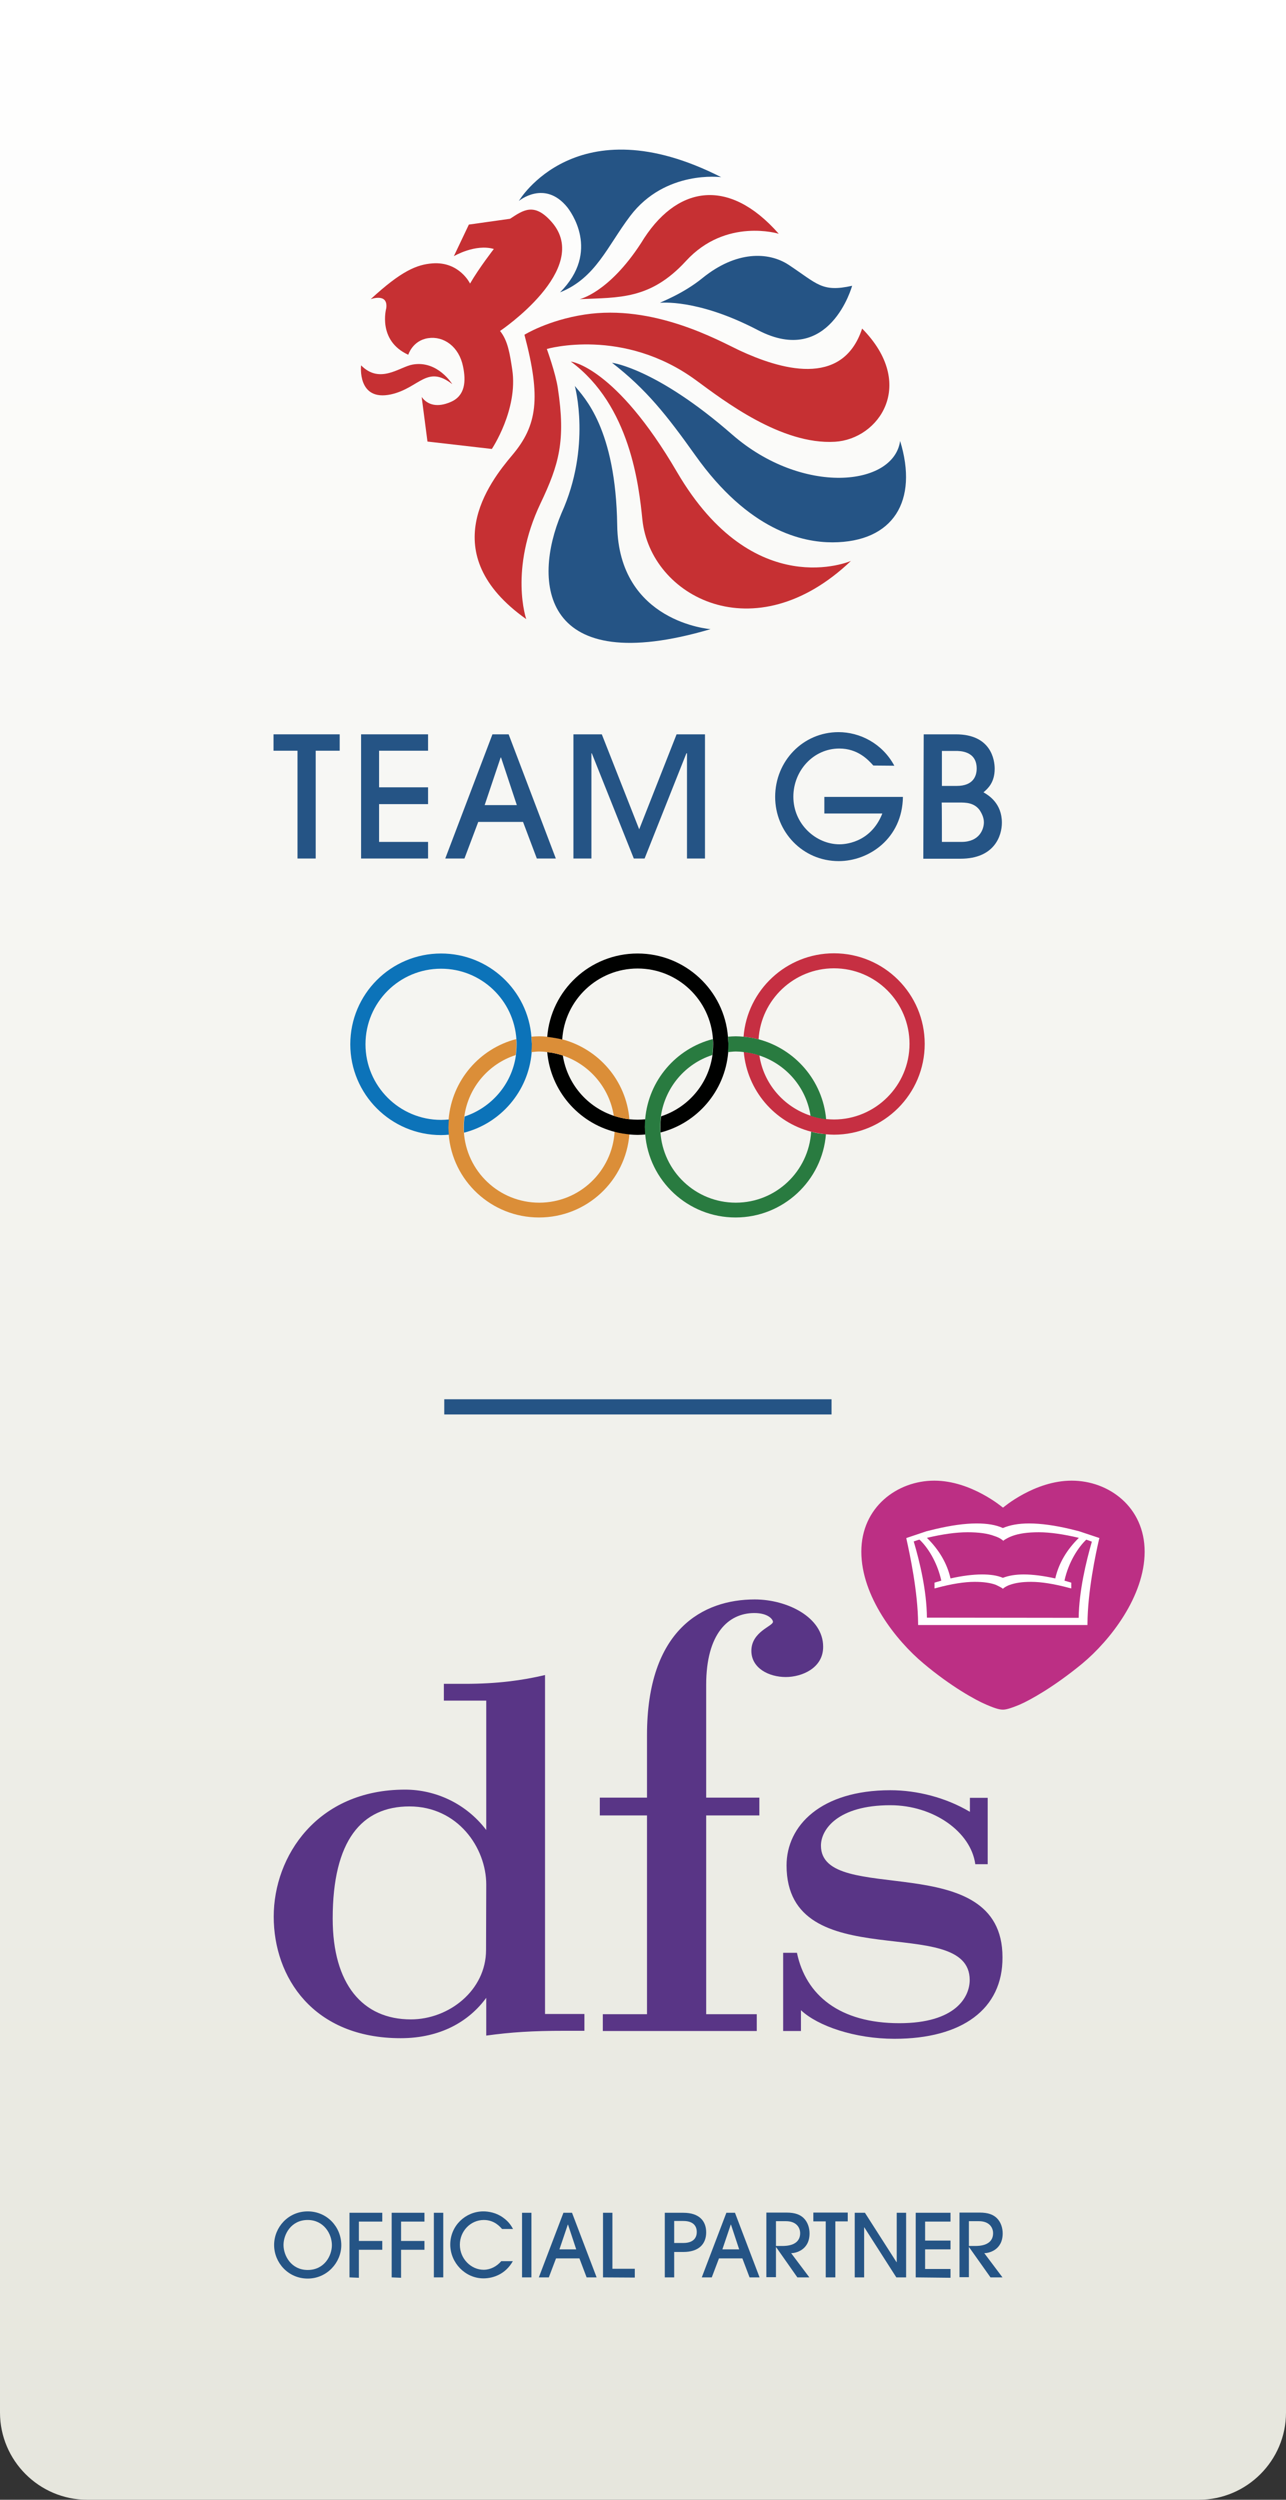 <?xml version="1.0" encoding="utf-8"?>
<!-- Generator: Adobe Illustrator 19.2.1, SVG Export Plug-In . SVG Version: 6.00 Build 0)  -->
<svg version="1.1" xmlns="http://www.w3.org/2000/svg" xmlns:xlink="http://www.w3.org/1999/xlink" x="0px" y="0px"
	 viewBox="0 0 64.32 125" enable-background="new 0 0 64.32 125" xml:space="preserve">
<rect x="0" y="0" width="64.32" height="125" fill="#333333" stroke="none"/>
<g id="text">
	<g>
		<g id="text_3_">
			
				<linearGradient id="SVGID_1_" gradientUnits="userSpaceOnUse" x1="-155.34" y1="664" x2="-155.34" y2="539" gradientTransform="matrix(1 0 0 -1 187.5 664)">
				<stop  offset="0" style="stop-color:#FFFFFF"/>
				<stop  offset="1" style="stop-color:#E6E6DD"/>
			</linearGradient>
			<path fill="url(#SVGID_1_)" d="M64.32,0v120.64c0,2.4-1.96,4.36-4.36,4.36H4.36c-2.4,0-4.36-1.96-4.36-4.36V0H64.32z"/>
			<g>
				<path fill="#593586" d="M28.21,101.55c-1.58,0-2.66,0.07-3.89,0.24V99.9c-0.86,1.18-2.29,2.02-4.28,2.02
					c-4.38,0-6.35-3.05-6.35-6.08c0-3.02,2.17-6.35,6.57-6.35c1.52,0,3.05,0.69,4.06,2.02v-6.47H22.2v-0.84h1.05
					c1.62,0,2.87-0.17,4.01-0.44v16.95h1.97v0.84C29.23,101.55,28.21,101.55,28.21,101.55z M24.32,94.24c0-1.85-1.43-3.91-3.84-3.91
					c-2.39,0-3.84,1.7-3.84,5.61c0,3.28,1.5,5.04,3.91,5.04c1.9,0,3.76-1.45,3.76-3.47L24.32,94.24L24.32,94.24z"/>
				<path fill="#593586" d="M39.3,83.86c-0.84,0-1.72-0.44-1.72-1.31c0-0.96,1.08-1.23,1.08-1.45c0-0.12-0.24-0.44-0.93-0.44
					c-1.31,0-2.41,1.04-2.41,3.59v5.64h2.66v0.89h-2.66v9.94h2.53v0.84h-7.7v-0.84h2.21v-9.94H30v-0.89h2.36v-3.12
					c0-5.29,2.8-6.79,5.39-6.79c1.62,0,3.42,0.89,3.42,2.36C41.18,83.41,40.11,83.86,39.3,83.86"/>
				<path fill="#593586" d="M44.74,101.95c-1.99,0-3.84-0.64-4.68-1.43v1.04h-0.89v-3.91h0.69c0.44,2.12,2.14,3.52,5.12,3.52
					c2.83,0,3.52-1.32,3.52-2.16c0-3.42-9.16-0.08-9.16-5.73c0-1.99,1.72-3.76,5.19-3.76c1.35,0,2.78,0.37,3.98,1.08V89.9h0.89v3.32
					h-0.62c-0.22-1.62-2.09-2.95-4.25-2.95c-2.61,0-3.47,1.2-3.47,2.02c0,3.07,9.08,0.05,9.08,5.58
					C50.16,100.47,48.11,101.95,44.74,101.95"/>
				<path fill="#BC2F84" d="M50.17,85.49c0.11,0,0.3-0.03,0.83-0.25c0.53-0.23,1.72-0.89,3.14-2.06c1.39-1.16,3.11-3.36,3.11-5.59
					c0-2.23-1.79-3.55-3.65-3.55c-1.86,0-3.42,1.34-3.42,1.34h-0.03c0,0-1.57-1.34-3.42-1.34c-1.86,0-3.65,1.33-3.65,3.55
					c0,2.23,1.72,4.43,3.11,5.59c1.34,1.13,2.61,1.84,3.14,2.06c0.53,0.23,0.71,0.25,0.83,0.25H50.17z"/>
				<path fill="#FFFFFF" d="M45.92,81.26V81.2c-0.01-1.62-0.42-3.5-0.58-4.23l-0.01-0.06l1.01-0.34l0.45-0.11
					c0.77-0.18,1.45-0.28,2.06-0.28c0.52,0,0.96,0.07,1.31,0.23c0.35-0.15,0.78-0.23,1.31-0.23c0.6,0,1.3,0.1,2.06,0.28l0.44,0.11
					l1.02,0.34l-0.02,0.06c-0.17,0.73-0.57,2.61-0.58,4.23v0.06H45.92z M53.95,80.9c0.02-1.35,0.37-2.8,0.66-3.81L54.36,77
					l-0.03-0.01c-0.38,0.36-0.88,1.09-1.09,2.05l0.34,0.1v0.29l-0.08-0.02c-0.78-0.21-1.42-0.31-1.93-0.31
					c-0.44,0-0.78,0.05-1.06,0.15c-0.12,0.04-0.23,0.1-0.32,0.17l-0.03,0.03l-0.03-0.03c-0.09-0.06-0.2-0.11-0.32-0.17
					c-0.27-0.1-0.62-0.15-1.06-0.15c-0.51,0-1.16,0.1-1.93,0.31l-0.08,0.02v-0.29l0.34-0.1c-0.21-0.96-0.71-1.7-1.09-2.05L45.94,77
					l-0.24,0.08c0.3,1.01,0.65,2.46,0.66,3.81L53.95,80.9L53.95,80.9z M46.36,76.9c0.61,0.6,1.01,1.28,1.18,2.03
					c0.58-0.13,1.11-0.2,1.58-0.2c0.41,0,0.76,0.05,1.04,0.17c0.28-0.11,0.63-0.17,1.04-0.17c0.46,0,0.99,0.07,1.58,0.2
					c0.17-0.75,0.57-1.43,1.18-2.03c-0.76-0.18-1.44-0.28-2-0.28c-0.56,0-0.99,0.06-1.34,0.19c-0.16,0.06-0.29,0.13-0.41,0.21
					l-0.03,0.03l-0.03-0.03c-0.11-0.09-0.25-0.16-0.41-0.21c-0.34-0.13-0.79-0.19-1.34-0.19C47.8,76.62,47.13,76.72,46.36,76.9"/>
				<path fill="#C63033" d="M26.32,30.96c0,0-0.86-2.47,0.71-5.78c0.93-1.95,1.27-3.14,0.87-5.77c-0.11-0.75-0.55-1.96-0.55-1.96
					s3.82-1.11,7.47,1.57c1.39,1.02,4.26,3.23,6.94,3.07c2.2-0.13,4.11-2.87,1.36-5.66c-0.99,3.01-4.16,2.01-6.14,1.09
					c-1.05-0.5-4.29-2.32-7.74-1.79c-1.84,0.28-3.01,1.01-3.01,1.01c0.84,3.16,0.64,4.54-0.61,6.02
					C24.48,24.11,21.69,27.68,26.32,30.96"/>
				<path fill="#C63033" d="M22.62,19.21c0,0-0.73-1.2-1.98-0.98c-0.65,0.11-1.63,1-2.58,0.04c0,0-0.21,1.82,1.5,1.45
					C20.98,19.4,21.35,18.22,22.62,19.21"/>
				<path fill="#C63033" d="M25.51,10.94c0.66-0.43,1.21-0.84,2.09,0.17c2.03,2.34-2.59,5.44-2.59,5.44
					c0.39,0.48,0.49,1.14,0.61,1.93c0.3,2-1.02,3.97-1.02,3.97l-3.22-0.37l-0.29-2.23c0.31,0.43,0.82,0.52,1.43,0.26
					c0.76-0.31,0.79-1.06,0.64-1.78c-0.2-1-0.97-1.54-1.75-1.42c-0.78,0.12-0.99,0.83-0.99,0.83c-1.56-0.71-1.1-2.33-1.1-2.33
					c0.1-0.78-0.78-0.45-0.78-0.45c1.54-1.42,2.31-1.73,3.09-1.79c1.35-0.1,1.88,1.01,1.88,1.01c0.45-0.78,1.19-1.73,1.19-1.73
					c-0.93-0.27-2,0.36-2,0.36l0.75-1.58L25.51,10.94z"/>
				<path fill="#C63033" d="M42.56,28.05c-4.82,4.59-10.03,1.78-10.43-2.06c-0.17-1.67-0.6-5.72-3.58-7.91c0,0,2.23,0.24,5.32,5.54
					C37.71,30.17,42.56,28.05,42.56,28.05"/>
				<path fill="#C63033" d="M28.99,14.96c0,0,1.45-0.31,3.07-2.8c1.73-2.87,4.36-3.35,6.89-0.47c0,0-2.64-0.82-4.64,1.36
					C32.53,14.99,30.97,14.87,28.99,14.96"/>
				<path fill="#255485" d="M45.02,22.05c-0.32,2.28-4.89,2.74-8.4-0.32c-3.8-3.32-6.01-3.59-6.01-3.59
					c1.72,1.33,2.75,2.64,4.16,4.62c2.69,3.79,5.37,4.36,6.87,4.36C44.69,27.11,45.94,25.04,45.02,22.05"/>
				<path fill="#255485" d="M35.54,31.46c0,0-4.6-0.33-4.67-5.19c-0.07-4.85-1.66-6.4-2.12-6.97c0,0,0.84,3.04-0.67,6.37
					C26.62,29.13,27.08,33.95,35.54,31.46"/>
				<path fill="#255485" d="M33.01,15.14c0-0.02,1.15-0.44,2.13-1.24c1.68-1.36,3.29-1.32,4.3-0.66c1.44,0.95,1.66,1.39,3.18,1.05
					c0,0-1.12,4.09-4.71,2.22C34.85,14.91,33.02,15.15,33.01,15.14"/>
				<path fill="#255485" d="M36.07,8.86c0,0-2.79-0.38-4.55,1.94c-1.15,1.52-1.72,3.1-3.51,3.82c0,0,0.01-0.01,0.03-0.02l-0.03,0.02
					c2.05-2.05,0.51-4.07,0.36-4.26c-1.13-1.39-2.42-0.31-2.42-0.31S28.82,5.17,36.07,8.86"/>
				<polygon fill="#255485" points="13.68,36.72 13.68,37.54 14.88,37.54 14.88,42.93 15.79,42.93 15.79,37.54 16.99,37.54 
					16.99,36.72 				"/>
				<polygon fill="#255485" points="18.06,42.93 18.06,36.72 21.41,36.72 21.41,37.54 18.96,37.54 18.96,39.37 21.41,39.37 
					21.41,40.21 18.96,40.21 18.96,42.1 21.41,42.1 21.41,42.93 				"/>
				<path fill="#255485" d="M26.85,42.93l-0.69-1.83h-2.24l-0.69,1.83h-0.96l2.36-6.21h0.81l2.36,6.21H26.85z M25.85,40.26
					l-0.79-2.38h-0.02l-0.8,2.38H25.85z"/>
				<polygon fill="#255485" points="34.36,42.93 34.36,37.67 34.33,37.67 32.24,42.93 31.7,42.93 29.6,37.67 29.58,37.67 
					29.58,42.93 28.68,42.93 28.68,36.72 30.1,36.72 31.97,41.47 33.84,36.72 35.26,36.72 35.26,42.93 				"/>
				<g>
					<path fill="#255485" d="M43.68,38.28c-0.26-0.29-0.78-0.85-1.7-0.85c-1.3,0-2.3,1.11-2.3,2.41c0,1.37,1.13,2.38,2.31,2.38
						c0.17,0,1.54-0.02,2.14-1.54h-2.9v-0.83h3.93c-0.03,2.08-1.7,3.21-3.21,3.21c-1.81,0-3.18-1.47-3.18-3.21
						c0-1.79,1.39-3.24,3.17-3.24c1.06,0,2.19,0.56,2.79,1.68L43.68,38.28L43.68,38.28z"/>
					<path fill="#255485" d="M46.2,36.72h1.61c1.76,0,1.94,1.28,1.94,1.72c0,0.69-0.34,0.99-0.56,1.18
						c0.26,0.15,0.92,0.55,0.92,1.52c0,0.64-0.36,1.8-2.07,1.8h-1.86L46.2,36.72L46.2,36.72z M47.11,39.3h0.74c0.84,0,1-0.51,1-0.87
						c0-0.88-0.84-0.88-1.05-0.88h-0.69L47.11,39.3L47.11,39.3z M47.11,42.1h0.98c0.91,0,1.12-0.65,1.12-0.98
						c0-0.23-0.1-0.44-0.22-0.62c-0.28-0.37-0.7-0.37-1.02-0.37h-0.87C47.11,40.13,47.11,42.1,47.11,42.1z"/>
					<path fill="#DB8E38" d="M30.74,56.59c-0.12,1.98-1.76,3.55-3.77,3.55s-3.65-1.57-3.77-3.55c-0.01-0.08-0.01-0.16-0.01-0.24
						c0-0.19,0.02-0.38,0.04-0.57c0.21-1.42,1.22-2.59,2.56-3.02c0.03-0.18,0.04-0.37,0.04-0.57c0-0.08-0.01-0.16-0.01-0.23
						c-1.83,0.47-3.21,2.06-3.38,3.99c-0.01,0.13-0.02,0.26-0.02,0.39c0,0.12,0.01,0.24,0.02,0.37c0.18,2.33,2.13,4.17,4.52,4.17
						s4.34-1.84,4.52-4.17C31.24,56.7,30.98,56.66,30.74,56.59"/>
					<path fill="#0C73B9" d="M26.58,51.85c-0.18-2.33-2.13-4.17-4.52-4.17c-2.51,0-4.54,2.03-4.54,4.54c0,2.5,2.03,4.54,4.54,4.54
						c0.13,0,0.26-0.01,0.39-0.02c-0.01-0.12-0.02-0.24-0.02-0.36c0-0.14,0.01-0.27,0.02-0.4c-0.13,0.01-0.26,0.02-0.39,0.02
						c-2.09,0-3.78-1.7-3.78-3.78c0-2.09,1.69-3.78,3.78-3.78c2.01,0,3.65,1.57,3.77,3.55c0.01,0.08,0.01,0.16,0.01,0.24
						c0,0.19-0.02,0.37-0.04,0.57c-0.21,1.43-1.23,2.59-2.56,3.03c-0.03,0.18-0.04,0.37-0.04,0.57c0,0.08,0,0.16,0.01,0.24
						c1.83-0.47,3.21-2.06,3.38-3.99c0.01-0.13,0.02-0.26,0.02-0.4C26.59,52.08,26.59,51.96,26.58,51.85"/>
					<path fill="#000100" d="M32.28,55.97c-0.13,0.01-0.26,0.02-0.39,0.02c-0.13,0-0.27-0.01-0.4-0.02
						c-0.27-0.03-0.53-0.09-0.78-0.17c-1.34-0.44-2.34-1.6-2.56-3.02c-0.25-0.08-0.51-0.14-0.78-0.17c0.17,1.93,1.55,3.52,3.38,3.99
						c0.24,0.07,0.5,0.1,0.75,0.13c0.13,0.01,0.26,0.02,0.39,0.02c0.13,0,0.26-0.01,0.39-0.02c-0.01-0.12-0.02-0.24-0.02-0.37
						C32.26,56.23,32.27,56.1,32.28,55.97"/>
					<path fill="#DB8E38" d="M28.11,51.97c-0.24-0.06-0.49-0.1-0.75-0.13c-0.13-0.01-0.26-0.02-0.39-0.02
						c-0.13,0-0.26,0.01-0.39,0.02c0.01,0.12,0.02,0.24,0.02,0.37c0,0.13-0.01,0.27-0.02,0.4c0.13-0.01,0.26-0.03,0.39-0.03
						s0.27,0.01,0.39,0.03c0.27,0.03,0.53,0.08,0.78,0.17c1.33,0.44,2.34,1.6,2.56,3.02c0.25,0.08,0.51,0.14,0.78,0.17
						C31.32,54.03,29.94,52.45,28.11,51.97"/>
					<path fill="#000100" d="M36.41,51.85c-0.18-2.33-2.14-4.17-4.52-4.17c-2.39,0-4.34,1.84-4.52,4.17
						c0.25,0.03,0.51,0.07,0.75,0.13c0.12-1.98,1.77-3.55,3.77-3.55c2.01,0,3.65,1.57,3.77,3.55c0.01,0.08,0.01,0.16,0.01,0.24
						c0,0.19-0.02,0.37-0.04,0.57c-0.21,1.43-1.22,2.59-2.56,3.03c-0.03,0.18-0.04,0.37-0.04,0.57c0,0.08,0,0.16,0.01,0.24
						c1.83-0.47,3.21-2.06,3.38-3.99c0.01-0.13,0.02-0.26,0.02-0.4C36.42,52.08,36.42,51.96,36.41,51.85"/>
					<path fill="#297B40" d="M40.57,56.59c-0.12,1.98-1.76,3.55-3.77,3.55s-3.65-1.57-3.77-3.55c-0.01-0.08-0.01-0.16-0.01-0.24
						c0-0.19,0.02-0.38,0.04-0.57c0.22-1.42,1.22-2.59,2.56-3.02c0.03-0.18,0.04-0.37,0.04-0.57c0-0.08,0-0.16-0.01-0.23
						c-1.83,0.47-3.21,2.06-3.38,3.99c-0.01,0.13-0.02,0.26-0.02,0.39c0,0.12,0.01,0.24,0.02,0.37c0.18,2.33,2.13,4.17,4.52,4.17
						c2.38,0,4.34-1.84,4.52-4.17C41.06,56.7,40.81,56.66,40.57,56.59"/>
					<path fill="#C62F42" d="M41.71,47.67c-2.38,0-4.34,1.84-4.52,4.17c0.26,0.03,0.51,0.07,0.75,0.13
						c0.12-1.98,1.77-3.55,3.77-3.55c2.09,0,3.78,1.69,3.78,3.78c0,2.08-1.7,3.78-3.78,3.78c-0.13,0-0.26-0.01-0.39-0.02
						c-0.27-0.03-0.53-0.09-0.78-0.17c-1.34-0.44-2.35-1.6-2.56-3.02c-0.25-0.08-0.51-0.14-0.78-0.17c0.17,1.93,1.54,3.52,3.37,3.99
						c0.24,0.06,0.5,0.1,0.75,0.13c0.13,0.01,0.26,0.02,0.39,0.02c2.5,0,4.54-2.03,4.54-4.54C46.25,49.7,44.22,47.67,41.71,47.67"/>
					<path fill="#297B40" d="M37.94,51.97c-0.24-0.06-0.49-0.1-0.75-0.13c-0.13-0.01-0.26-0.02-0.39-0.02
						c-0.13,0-0.26,0.01-0.39,0.02c0.01,0.12,0.02,0.24,0.02,0.37c0,0.13-0.01,0.27-0.02,0.4c0.13-0.01,0.26-0.03,0.39-0.03
						c0.13,0,0.27,0.01,0.4,0.03c0.27,0.03,0.53,0.08,0.78,0.17c1.34,0.44,2.35,1.6,2.56,3.02c0.25,0.08,0.51,0.14,0.78,0.17
						C41.15,54.03,39.76,52.45,37.94,51.97"/>
				</g>
				<rect x="22.22" y="69.97" fill="#255485" width="19.37" height="0.76"/>
				<g>
					<path fill="#255485" d="M15.39,113.94c-0.97,0-1.68-0.79-1.68-1.68c0-0.88,0.7-1.68,1.68-1.68c0.96,0,1.68,0.77,1.68,1.69
						C17.07,113.14,16.35,113.94,15.39,113.94z M15.39,111.01c-0.84,0-1.21,0.73-1.21,1.25c0,0.53,0.38,1.25,1.21,1.25
						c0.84,0,1.21-0.72,1.21-1.24C16.6,111.7,16.19,111.01,15.39,111.01z"/>
					<path fill="#255485" d="M17.48,113.88v-3.23h1.64v0.44h-1.17v0.97h1.17v0.44h-1.17v1.4L17.48,113.88L17.48,113.88z"/>
					<path fill="#255485" d="M19.59,113.88v-3.23h1.64v0.44h-1.17v0.97h1.17v0.44h-1.17v1.4L19.59,113.88L19.59,113.88z"/>
					<path fill="#255485" d="M21.7,113.88v-3.23h0.47v3.23H21.7z"/>
					<path fill="#255485" d="M25.11,111.46c-0.1-0.11-0.38-0.45-0.91-0.45c-0.67,0-1.2,0.56-1.2,1.24c0,0.7,0.56,1.25,1.19,1.25
						c0.34,0,0.66-0.17,0.88-0.43h0.58c-0.36,0.64-0.97,0.86-1.47,0.86c-0.91,0-1.66-0.78-1.66-1.69c0-0.94,0.76-1.66,1.66-1.66
						c0.24,0,0.64,0.06,0.98,0.31c0.3,0.21,0.42,0.43,0.5,0.57L25.11,111.46L25.11,111.46z"/>
					<path fill="#255485" d="M26.11,113.88v-3.23h0.47v3.23H26.11z"/>
					<path fill="#255485" d="M29.34,113.88l-0.36-0.95h-1.17l-0.36,0.95h-0.5l1.23-3.23h0.43l1.23,3.23H29.34z M28.82,112.48
						l-0.41-1.24H28.4l-0.42,1.24H28.82z"/>
					<path fill="#255485" d="M30.16,113.88v-3.23h0.47v2.8h1.12v0.44L30.16,113.88L30.16,113.88z"/>
					<path fill="#255485" d="M33.72,113.88h-0.47v-3.23h0.93c0.78,0,1.14,0.4,1.14,0.98s-0.37,0.98-1.14,0.98h-0.46V113.88z
						 M33.72,112.16h0.46c0.54,0,0.67-0.3,0.67-0.55s-0.13-0.55-0.67-0.55h-0.46V112.16z"/>
					<path fill="#255485" d="M37.49,113.88l-0.36-0.95h-1.17l-0.36,0.95h-0.5l1.23-3.23h0.43l1.23,3.23H37.49z M36.97,112.48
						l-0.41-1.24h-0.01l-0.42,1.24H36.97z"/>
					<path fill="#255485" d="M39.88,113.88l-1.06-1.51h-0.01v1.5h-0.48v-3.23h1c0.45,0,0.69,0.11,0.86,0.27
						c0.21,0.2,0.3,0.5,0.3,0.77c0,0.85-0.71,0.99-0.92,0.99l0.91,1.21H39.88z M38.81,112.31h0.32c0.19,0,0.89-0.01,0.89-0.64
						c0-0.27-0.18-0.6-0.71-0.6h-0.5V112.31z"/>
					<path fill="#255485" d="M41.3,113.88v-2.8h-0.62v-0.44h1.72v0.44h-0.62v2.8H41.3z"/>
					<path fill="#255485" d="M44.83,113.88l-1.6-2.5h-0.01v2.5h-0.47v-3.23h0.51l1.58,2.47h0.01v-2.47h0.47v3.23H44.83z"/>
					<path fill="#255485" d="M45.8,113.88v-3.23h1.74v0.44h-1.27v0.95h1.27v0.44h-1.27v0.98h1.27v0.44L45.8,113.88L45.8,113.88z"/>
					<path fill="#255485" d="M49.54,113.88l-1.07-1.51h-0.01v1.5h-0.47v-3.23h1c0.45,0,0.69,0.11,0.86,0.27
						c0.21,0.2,0.3,0.5,0.3,0.77c0,0.85-0.71,0.99-0.92,0.99l0.91,1.21H49.54z M48.46,112.31h0.32c0.19,0,0.89-0.01,0.89-0.64
						c0-0.27-0.18-0.6-0.71-0.6h-0.5V112.31z"/>
				</g>
			</g>
		</g>
	</g>
</g>
<g id="end" display="none">
	<rect x="-17" display="inline" fill="#FFFFFF" width="320" height="480"/>
	<g display="inline">
		<g>
			<path fill="#C63033" d="M71.32,121.18c1.31-0.86,2.41-1.66,4.15,0.35c4.03,4.65-5.14,10.79-5.14,10.79
				c0.78,0.96,0.97,2.26,1.21,3.82c0.61,3.97-2.02,7.88-2.02,7.88l-6.4-0.74l-0.58-4.42c0.62,0.85,1.63,1.03,2.84,0.52
				c1.51-0.63,1.57-2.1,1.29-3.52c-0.4-1.99-1.92-3.06-3.47-2.82c-1.55,0.24-1.97,1.64-1.97,1.64c-3.1-1.42-2.17-4.62-2.17-4.62
				c0.2-1.53-1.56-0.91-1.56-0.91c3.06-2.82,4.58-3.44,6.15-3.55c2.67-0.19,3.72,2.03,3.72,2.03c0.91-1.54,2.36-3.44,2.36-3.44
				c-1.86-0.54-3.97,0.71-3.97,0.71l1.48-3.13L71.32,121.18z"/>
		</g>
	</g>
</g>
</svg>
